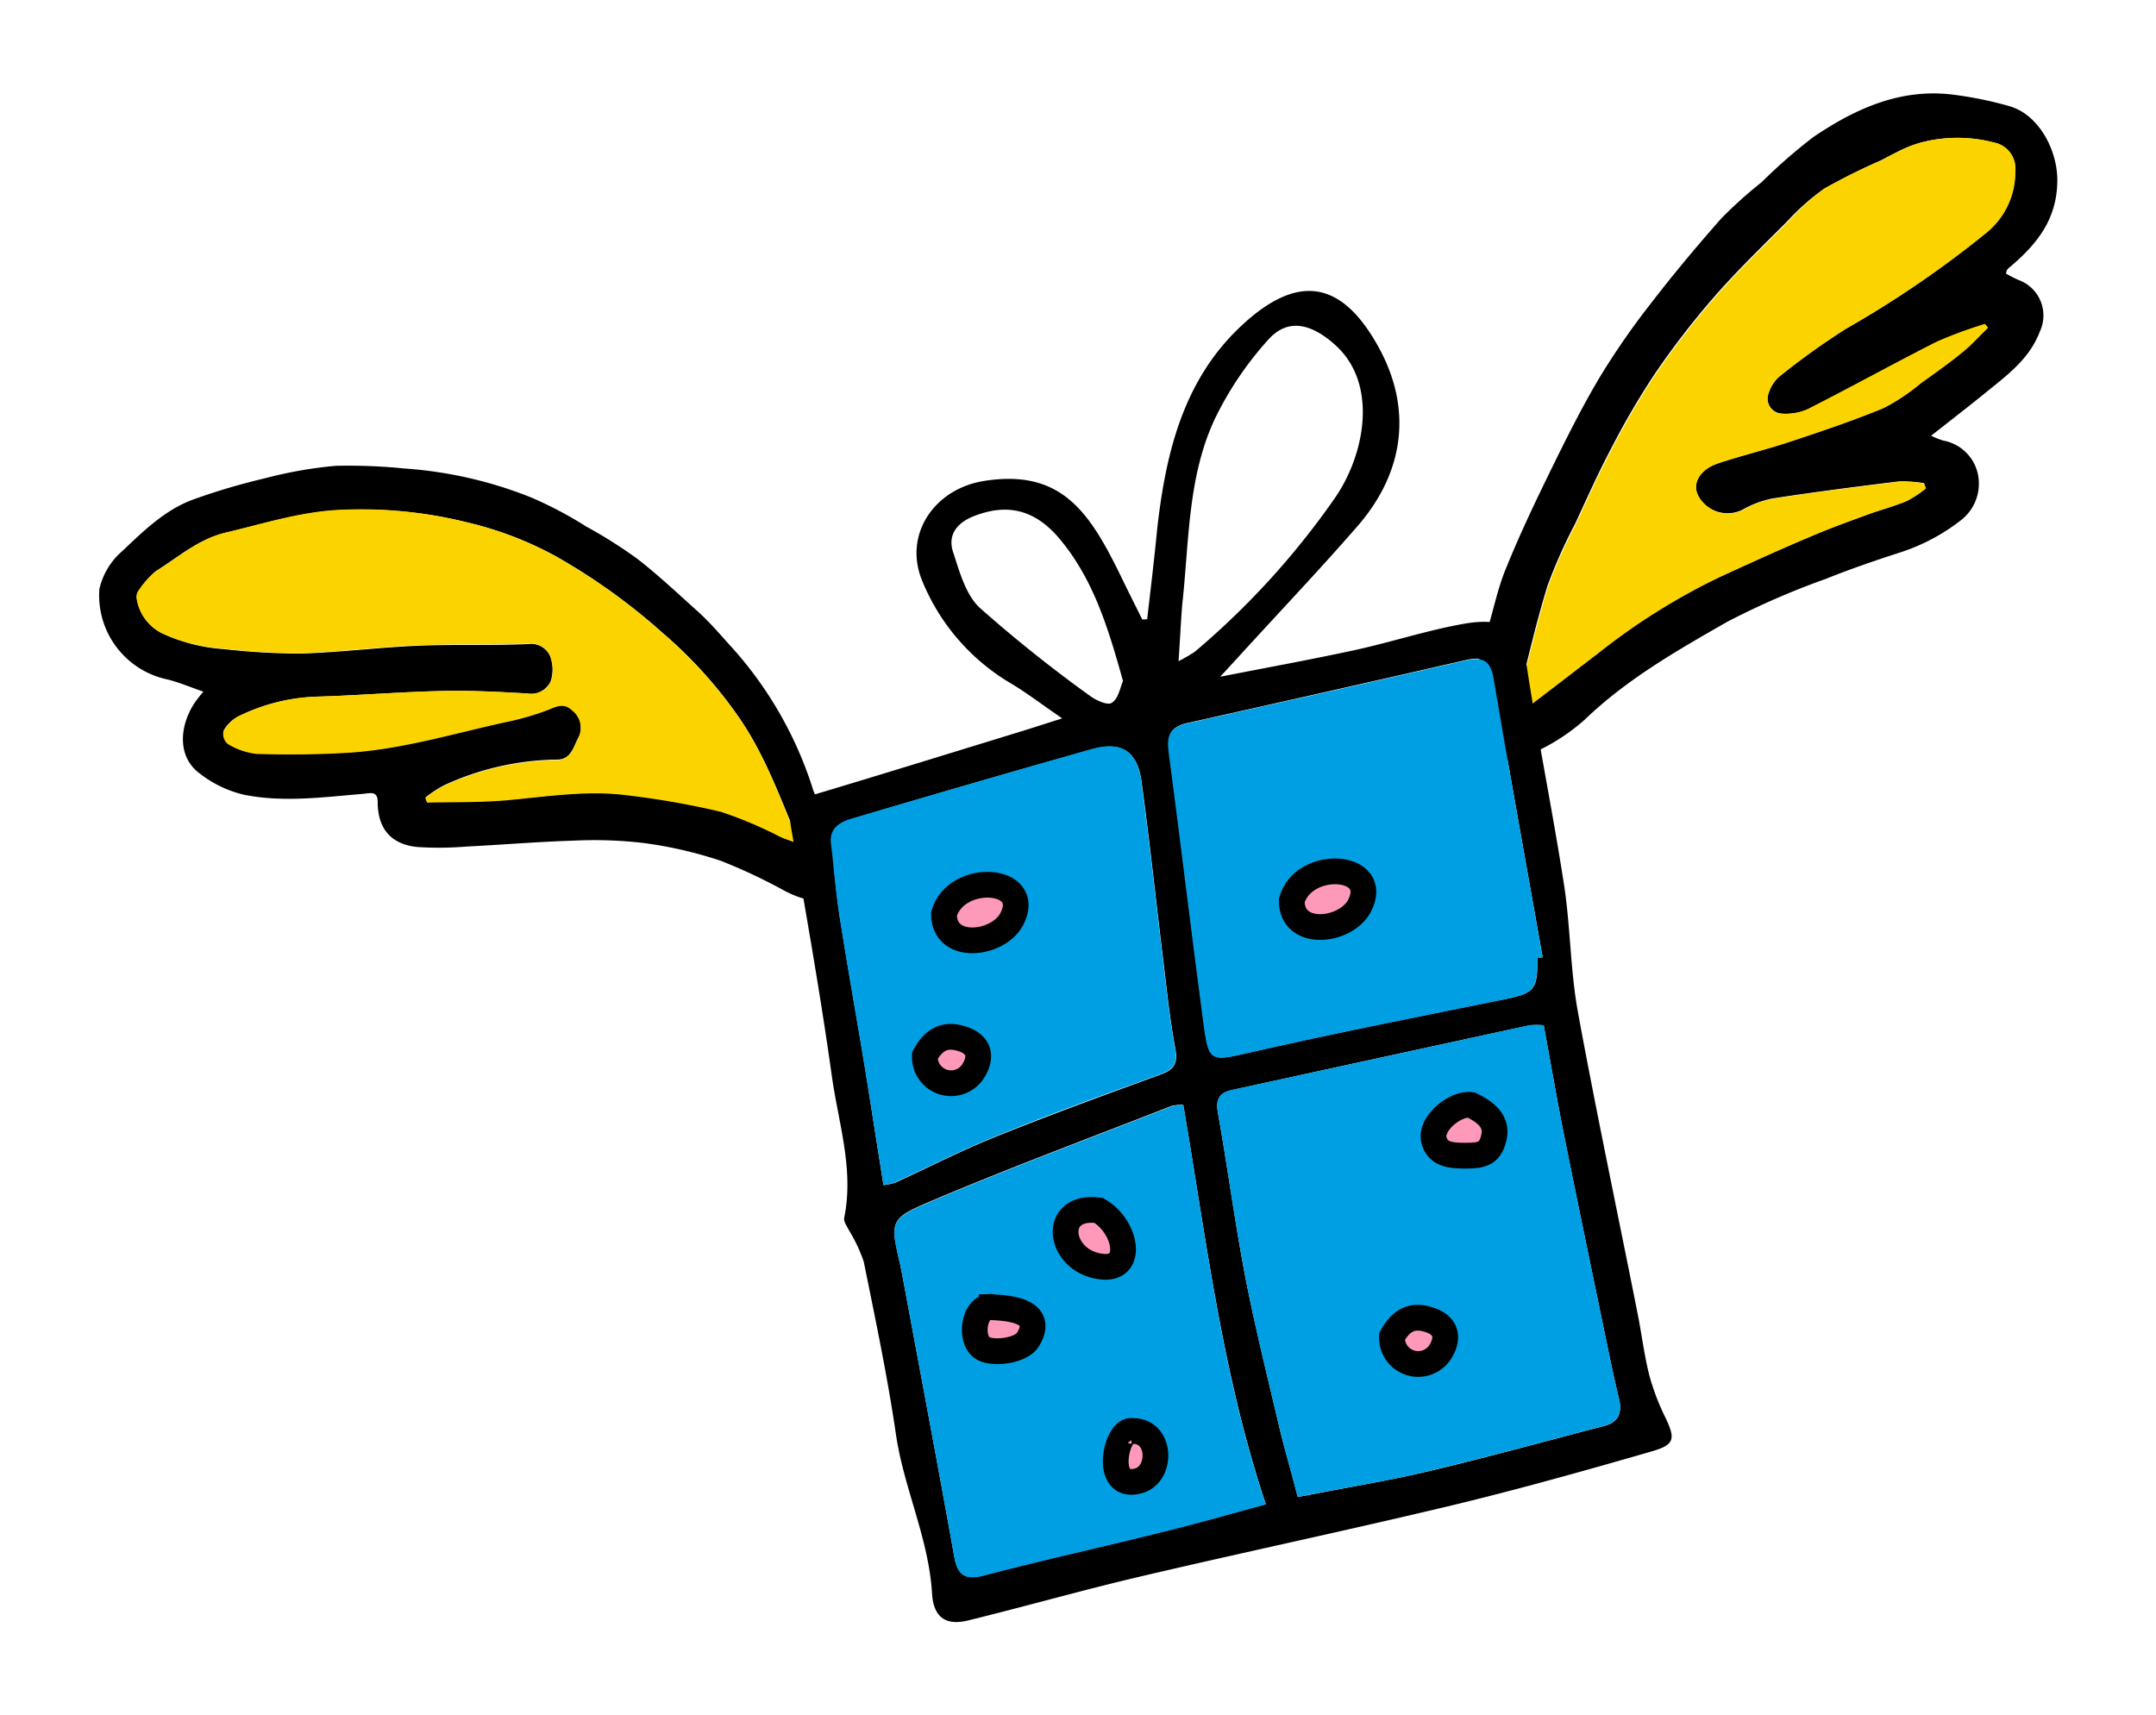 <?xml version="1.0" encoding="UTF-8"?> <svg xmlns="http://www.w3.org/2000/svg" id="Слой_1" data-name="Слой 1" viewBox="0 0 216.98 172.65"> <defs> <style>.cls-1{fill:#fbd400;}.cls-2{fill:#009fe3;}.cls-3{fill:#fe99b9;stroke:#000;stroke-miterlimit:10;stroke-width:2.59px;}</style> </defs> <title>store_icon</title> <path d="M201.89,27.54a12.22,12.22,0,0,0,1.25.64,3.8,3.8,0,0,1,2.14,5.21c-1,2.67-3.19,4.31-5.28,6-1.79,1.46-3.62,2.87-5.65,4.47a8.25,8.25,0,0,0,1.23.49,4.36,4.36,0,0,1,3.57,4.16,4.64,4.64,0,0,1-1.77,3.83,19.87,19.87,0,0,1-6,3.22c-2.57.83-5.13,1.7-7.63,2.71a78.89,78.89,0,0,0-9.92,4.32c-5,2.86-10.09,5.76-14.31,9.82a20.1,20.1,0,0,1-6.8,4c-1.71.67-4.53-1.39-4.53-3.29a29.84,29.84,0,0,1,1.4-9.42c.7-2.17,1.11-4.45,2-6.55,1.35-3.35,2.91-6.61,4.5-9.86s3.09-6.25,4.86-9.24A75.47,75.47,0,0,1,166,30.73c2.3-3,4.72-5.9,7.22-8.73a44,44,0,0,1,4.06-3.65,54,54,0,0,1,5.25-4.58c4.24-2.86,8.81-4.93,14.13-4.23a37.84,37.84,0,0,1,5.58,1.15c2.94.85,4.79,4.37,4.81,7.4,0,4-2.07,6.51-4.81,8.82a1.66,1.66,0,0,0-.26.27A1.57,1.57,0,0,0,201.89,27.54ZM200.06,33l-.26-.35A44,44,0,0,0,195,34.39c-4.37,2.2-8.65,4.58-13,6.79a5.52,5.52,0,0,1-2.74.45A1.51,1.51,0,0,1,178,39.56a3.76,3.76,0,0,1,1.05-1.66,73.36,73.36,0,0,1,6.74-4.83,104.69,104.69,0,0,0,14.07-9.62,7.87,7.87,0,0,0,2.93-6.23,2.66,2.66,0,0,0-2.16-2.88,14.48,14.48,0,0,0-7.28,0,12.13,12.13,0,0,0-2.5,1c-.55.26-1.08.57-1.63.84A60,60,0,0,0,183.58,19a22.66,22.66,0,0,0-3.72,3.29c-2.52,2.52-5.09,5-7.42,7.68a82.24,82.24,0,0,0-6,7.81,78,78,0,0,0-4.31,7.4c-1.3,2.45-2.43,5-3.6,7.52a52,52,0,0,0-2.77,6.21c-1.12,3.59-1.95,7.27-2.88,10.92a10.2,10.2,0,0,0-.13,1.7,10.23,10.23,0,0,0,1.29-.67c2.24-1.7,4.46-3.42,6.69-5.12A64.6,64.6,0,0,1,173.17,58c2.93-1.34,5.86-2.67,8.82-3.93,1.9-.82,3.84-1.53,5.78-2.24,1.36-.5,2.77-.87,4.1-1.42a11.19,11.19,0,0,0,1.92-1.27l-.18-.51a12.82,12.82,0,0,0-2.53-.17c-4.25.52-8.49,1.07-12.72,1.72a10.18,10.18,0,0,0-3,1.13,3.37,3.37,0,0,1-4.48-1.44c-.6-1.22.21-2.64,2-3.25,2.36-.79,4.79-1.37,7.15-2.15,3.19-1.06,6.38-2.13,9.49-3.41a20.19,20.19,0,0,0,3.79-2.53c1.42-1,2.84-2,4.19-3.12C198.44,34.66,199.22,33.78,200.06,33Z"></path> <path class="cls-1" d="M200.06,33c-.84.82-1.62,1.7-2.52,2.44-1.35,1.1-2.77,2.11-4.19,3.12a20.19,20.19,0,0,1-3.79,2.53c-3.11,1.28-6.3,2.35-9.49,3.41-2.36.78-4.79,1.36-7.15,2.15-1.84.61-2.65,2-2,3.25a3.37,3.37,0,0,0,4.48,1.44,10.18,10.18,0,0,1,3-1.13c4.23-.65,8.47-1.2,12.72-1.72a12.82,12.82,0,0,1,2.53.17l.18.51a11.19,11.19,0,0,1-1.92,1.27c-1.33.55-2.74.92-4.1,1.42-1.94.71-3.88,1.42-5.78,2.24-3,1.26-5.89,2.59-8.82,3.93a64.6,64.6,0,0,0-12.41,7.77c-2.23,1.7-4.45,3.42-6.69,5.12a10.23,10.23,0,0,1-1.29.67,10.2,10.2,0,0,1,.13-1.7c.93-3.65,1.76-7.33,2.88-10.92a52,52,0,0,1,2.77-6.21c1.17-2.52,2.3-5.07,3.6-7.52a78,78,0,0,1,4.31-7.4,82.24,82.24,0,0,1,6-7.81c2.33-2.68,4.9-5.16,7.42-7.68A22.66,22.66,0,0,1,183.58,19a60,60,0,0,1,5.68-2.82c.55-.27,1.08-.58,1.63-.84a12.13,12.13,0,0,1,2.5-1,14.48,14.48,0,0,1,7.28,0,2.66,2.66,0,0,1,2.16,2.88,7.87,7.87,0,0,1-2.93,6.23,104.69,104.69,0,0,1-14.07,9.62,73.36,73.36,0,0,0-6.74,4.83A3.76,3.76,0,0,0,178,39.56a1.51,1.51,0,0,0,1.18,2.07,5.52,5.52,0,0,0,2.74-.45c4.37-2.21,8.65-4.59,13-6.79a44,44,0,0,1,4.82-1.78Z"></path> <path d="M20.47,69.62c-1.32-.45-2.45-.94-3.63-1.23A8.65,8.65,0,0,1,10,59.3a7.13,7.13,0,0,1,2.31-3.83c2.11-2,4.28-4.14,7.11-5.18a65,65,0,0,1,7.26-2.15,43,43,0,0,1,7.09-1.25,55.85,55.85,0,0,1,6.95.27A41.89,41.89,0,0,1,53.52,50.1,39.61,39.61,0,0,1,59,53a47.89,47.89,0,0,1,5.14,3.25c2.09,1.62,4,3.42,6,5.22,1.13,1,2.16,2.19,3.19,3.34a38.73,38.73,0,0,1,8.52,14.75,17.22,17.22,0,0,0,1.38,2.79c.89,1.74,1.68,3.49.32,5.36a1,1,0,0,0-.09.24c-.86,2.85-1.62,3.14-4.42,1.76a55.56,55.56,0,0,0-6.49-3.06,41.8,41.8,0,0,0-7.74-1.79,42.52,42.52,0,0,0-7.14-.24c-3.56.11-7.1.41-10.66.59a34.25,34.25,0,0,1-5,.05c-2.68-.27-4-1.87-4-4.54,0-1.14-.73-.88-1.49-.81-4,.33-8,.89-12,.08a11.54,11.54,0,0,1-4.43-2.14c-2.28-1.68-2.05-4.82-.45-7.18C19.88,70.34,20.14,70,20.47,69.62ZM80.28,84.87a5.12,5.12,0,0,0-.15-.75c-1.67-4-3.13-8-5.59-11.66a44.72,44.72,0,0,0-7.8-8.71,61.9,61.9,0,0,0-10.91-7.82A35.48,35.48,0,0,0,47,52.58a44,44,0,0,0-13.36-1.2c-3.78.29-7.33,1.4-11,2.26-2.69.64-4.73,2.47-7,3.88A8.52,8.52,0,0,0,14,59.43a1.11,1.11,0,0,0-.23.8,4.66,4.66,0,0,0,2.69,3.59,17.61,17.61,0,0,0,6.09,1.52,70.6,70.6,0,0,0,7.67.45c3.95-.12,7.88-.62,11.83-.79,3.69-.16,7.4,0,11.09-.17A2.12,2.12,0,0,1,55.35,66a3.85,3.85,0,0,1,.08,2.55,2.17,2.17,0,0,1-2.35,1.26c-2.86-.16-5.74-.32-8.6-.25-4.11.09-8.22.43-12.33.56a19.26,19.26,0,0,0-8.19,2,3.72,3.72,0,0,0-1.46,1.43,1.35,1.35,0,0,0,.43,1.28,7.16,7.16,0,0,0,2.9,1c3,.09,6.07.07,9.09-.11,5.51-.32,10.79-2,16.15-3.12a27.32,27.32,0,0,0,4.06-1.18c.86-.33,1.63-.72,2.41,0a2.24,2.24,0,0,1,.68,2.81c-.51.91-.72,2.26-2.21,2.23a27.89,27.89,0,0,0-11.33,2.59,12.49,12.49,0,0,0-1.85,1.21l.17.47c2.68-.06,5.36,0,8-.23,4-.36,8.09-1,12.17-.5a82.85,82.85,0,0,1,9.42,1.66,41.07,41.07,0,0,1,6,2.54C79.06,84.47,79.58,84.62,80.28,84.87Z"></path> <path class="cls-1" d="M80.28,84.87c-.7-.25-1.22-.4-1.72-.61a41.07,41.07,0,0,0-6-2.54,82.85,82.85,0,0,0-9.42-1.66c-4.08-.54-8.12.14-12.17.5-2.66.23-5.34.17-8,.23l-.17-.47a12.49,12.49,0,0,1,1.85-1.21A27.89,27.89,0,0,1,56,76.52c1.49,0,1.7-1.32,2.21-2.23a2.24,2.24,0,0,0-.68-2.81c-.78-.75-1.55-.36-2.41,0a27.32,27.32,0,0,1-4.06,1.18c-5.36,1.16-10.64,2.8-16.15,3.12-3,.18-6.06.2-9.09.11a7.16,7.16,0,0,1-2.9-1,1.35,1.35,0,0,1-.43-1.28A3.72,3.72,0,0,1,24,72.11a19.26,19.26,0,0,1,8.19-2c4.11-.13,8.22-.47,12.33-.56,2.86-.07,5.74.09,8.6.25a2.17,2.17,0,0,0,2.35-1.26A3.85,3.85,0,0,0,55.35,66a2.12,2.12,0,0,0-2.24-1.21c-3.69.13-7.4,0-11.09.17-4,.17-7.88.67-11.83.79a70.6,70.6,0,0,1-7.67-.45,17.61,17.61,0,0,1-6.09-1.52,4.66,4.66,0,0,1-2.69-3.59,1.11,1.11,0,0,1,.23-.8,8.52,8.52,0,0,1,1.77-1.91c2.25-1.41,4.29-3.24,7-3.88,3.62-.86,7.17-2,11-2.26A44,44,0,0,1,47,52.58a35.48,35.48,0,0,1,8.8,3.35,61.9,61.9,0,0,1,10.91,7.82,44.72,44.72,0,0,1,7.8,8.71c2.46,3.62,3.92,7.69,5.59,11.66A5.12,5.12,0,0,1,80.28,84.87Z"></path> <path d="M115.45,62.33c.35-3,.71-6,1-9,.85-7.63,2.6-15,8.4-20.46,6-5.67,10.34-4.32,13.85,2s2.6,12.7-2.07,18.08c-4,4.6-8.2,9-12.31,13.52l-1.52,1.65c4.73-.93,9.17-1.73,13.58-2.69,3.68-.8,7.28-2,11-2.65,4.26-.73,5.73.67,6.23,4,1.12,7.44,2.64,14.82,3.79,22.25.66,4.27.63,8.65,1.41,12.89,1.86,10.13,4,20.21,6,30.31.42,2.08.66,4.2,1.19,6.25a23.57,23.57,0,0,0,1.67,4.34c.93,2,.87,2.6-1.39,3.26-6.68,1.93-13.37,3.81-20.13,5.44-10.42,2.5-20.91,4.71-31.34,7.16-5.8,1.36-11.55,3-17.33,4.42-2.26.57-3.53-.26-3.68-2.7-.33-5.55-2.83-10.56-3.63-16-.85-5.83-2.07-11.61-3.24-17.39a15.25,15.25,0,0,0-1.45-3.1c-.21-.43-.6-.94-.52-1.33,1-4.87-.58-9.53-1.24-14.24-1.17-8.37-2.65-16.69-4.1-25-.3-1.71,0-2.68,1.79-3.2,6.94-2.07,13.86-4.22,20.78-6.34,1.35-.41,2.69-.85,4.71-1.49-2-1.36-3.47-2.5-5.06-3.46A21.35,21.35,0,0,1,92.8,58.44c-1.88-4.58,1.17-9.14,6.07-10,8.24-1.39,11,3.49,14.25,10.21.6,1.24,1.23,2.47,1.84,3.71Zm15.15,88.35,1.29-.23c4-.79,8.11-1.45,12.1-2.41,5.85-1.39,11.65-3,17.47-4.51,1.47-.39,1.81-1.37,1.46-2.79-.49-2-.89-4-1.31-6-1.39-6.74-2.8-13.48-4.16-20.24-.75-3.74-1.39-7.51-2.09-11.29a7.37,7.37,0,0,0-1.43,0q-15,3.24-29.93,6.51c-1.34.29-1.65,1-1.43,2.28,1,5.6,1.73,11.23,2.81,16.8,1,5.06,2.25,10.08,3.43,15.11C129.33,146.08,130,148.24,130.6,150.68ZM119.08,111.2a5.73,5.73,0,0,0-1.12.1c-8.19,3.21-16.45,6.27-24.54,9.72-3.94,1.68-3.8,2-2.82,6.29.07.34.14.69.2,1,1.76,9.46,3.54,18.91,5.24,28.38.35,1.94,1.16,2.35,3.07,1.85,5.76-1.52,11.58-2.79,17.35-4.23,3.82-.95,7.61-2,10.93-2.91C123,138.27,121.39,124.67,119.08,111.2Zm35.64-14.77.53-.09c-1.66-9.37-3.36-18.72-4.94-28.1-.3-1.83-1.1-2.18-2.74-1.81q-14,3.21-28,6.33c-1.69.37-2.14,1.15-1.92,2.84,1.2,9,2.26,18,3.46,27,.59,4.47.63,4.25,5.11,3.23,8.23-1.88,16.52-3.5,24.8-5.18C154.45,100,154.75,99.72,154.72,96.43ZM88.92,119.3a7.24,7.24,0,0,0,1.21-.27c3.35-1.53,6.64-3.23,10.06-4.6,5.47-2.2,11-4.22,16.54-6.24,1.37-.49,1.84-1.07,1.56-2.62-.59-3.15-.9-6.34-1.29-9.51-.71-5.79-1.32-11.59-2.11-17.36-.42-3.08-2-4.11-5-3.27q-12.09,3.39-24.15,7c-1.14.34-2.28.93-2.08,2.54.3,2.4.47,4.81.84,7.2.81,5.18,1.74,10.35,2.59,15.53C87.69,111.5,88.28,115.33,88.92,119.3Zm29.69-52.75a15.9,15.9,0,0,0,1.63-.94,80.12,80.12,0,0,0,14-15.33c3.11-4.38,4.5-11.53.22-15.48-2.3-2.11-4.76-2.92-6.82-.61a33.87,33.87,0,0,0-5.39,8c-2.73,5.84-2.57,12.31-3.26,18.57C118.84,62.51,118.77,64.25,118.61,66.55Zm-5.59,2c-1.47-5.25-2.94-10.2-6.38-14.31-2.44-2.91-5.24-3.66-8.74-2.24-1.61.66-2.52,1.86-2,3.51.66,2,1.27,4.33,2.7,5.67a139.72,139.72,0,0,0,11.09,8.86c.61.46,1.81,1,2.2.7C112.55,70.34,112.72,69.26,113,68.59Z"></path> <path class="cls-2" d="M130.6,150.68c-.64-2.44-1.27-4.6-1.79-6.79-1.18-5-2.45-10-3.43-15.11-1.08-5.57-1.84-11.2-2.81-16.8-.22-1.3.09-2,1.43-2.28q15-3.24,29.93-6.51a7.37,7.37,0,0,1,1.43,0c.7,3.78,1.34,7.55,2.09,11.29,1.36,6.76,2.77,13.5,4.16,20.24.42,2,.82,4,1.31,6,.35,1.42,0,2.4-1.46,2.79-5.82,1.53-11.62,3.12-17.47,4.51-4,1-8.06,1.62-12.1,2.41Z"></path> <path class="cls-2" d="M119.08,111.2c2.31,13.47,3.88,27.07,8.31,40.24-3.32.89-7.11,2-10.93,2.91-5.77,1.44-11.59,2.71-17.35,4.23-1.91.5-2.72.09-3.07-1.85-1.7-9.47-3.48-18.92-5.24-28.38-.06-.35-.13-.7-.2-1-1-4.27-1.12-4.61,2.82-6.29,8.09-3.45,16.35-6.51,24.54-9.72A5.73,5.73,0,0,1,119.08,111.2Z"></path> <path class="cls-2" d="M154.72,96.43c0,3.29-.27,3.56-3.75,4.26-8.28,1.68-16.57,3.3-24.8,5.18-4.48,1-4.52,1.24-5.11-3.23-1.2-9-2.26-18-3.46-27-.22-1.69.23-2.47,1.92-2.84q14-3.11,28.05-6.33c1.64-.37,2.44,0,2.74,1.81,1.58,9.38,3.28,18.73,4.94,28.1Z"></path> <path class="cls-2" d="M88.92,119.3c-.64-4-1.23-7.8-1.86-11.63-.85-5.18-1.78-10.35-2.59-15.53-.37-2.39-.54-4.8-.84-7.2-.2-1.61.94-2.2,2.08-2.54q12.06-3.56,24.15-7c3-.84,4.61.19,5,3.27.79,5.77,1.4,11.57,2.11,17.36.39,3.17.7,6.36,1.29,9.51.28,1.55-.19,2.13-1.56,2.62-5.53,2-11.07,4-16.54,6.24-3.42,1.37-6.71,3.07-10.06,4.6A7.24,7.24,0,0,1,88.92,119.3Z"></path> <path class="cls-3" d="M114.52,144.46c-1.81-2.37-4,5.79.09,4.59,2.42-.71,2.27-5.24-.82-5"></path> <path class="cls-3" d="M100,131.59c-2-.54-2.65,3.57-.84,4.24,1.2.44,3.68.06,4.3-1,2-3.3-3-3.26-4.93-3.26"></path> <path class="cls-3" d="M95,92c0,3.76,5.42,3.14,6.81.54C104.1,88.24,96.19,87.76,95,92Z"></path> <path class="cls-3" d="M130,90.66c0,3.76,5.42,3.14,6.81.54C139.07,86.89,131.16,86.41,130,90.66Z"></path> <path class="cls-3" d="M93.08,106.25A2.64,2.64,0,0,0,98,107.72c.73-1.24.62-2.37-.76-3C95.47,104,94.15,104.31,93.08,106.25Z"></path> <path class="cls-3" d="M140.09,134.53A2.64,2.64,0,0,0,145,136c.73-1.24.62-2.38-.76-3C142.48,132.27,141.16,132.59,140.09,134.53Z"></path> <path class="cls-3" d="M148.05,111.22c-1.52-.23-4.15,1.83-3.74,3.52.37,1.52,1.77,1.57,3.09,1.59,1.71,0,2.67-.13,3-2.13C150.57,112.8,149.5,111.92,148.05,111.22Z"></path> <path class="cls-3" d="M110.56,121.83c-4.81-.62-4.08,5.07.18,5.65C114.23,128,113.36,123.43,110.56,121.83Z"></path> </svg> 